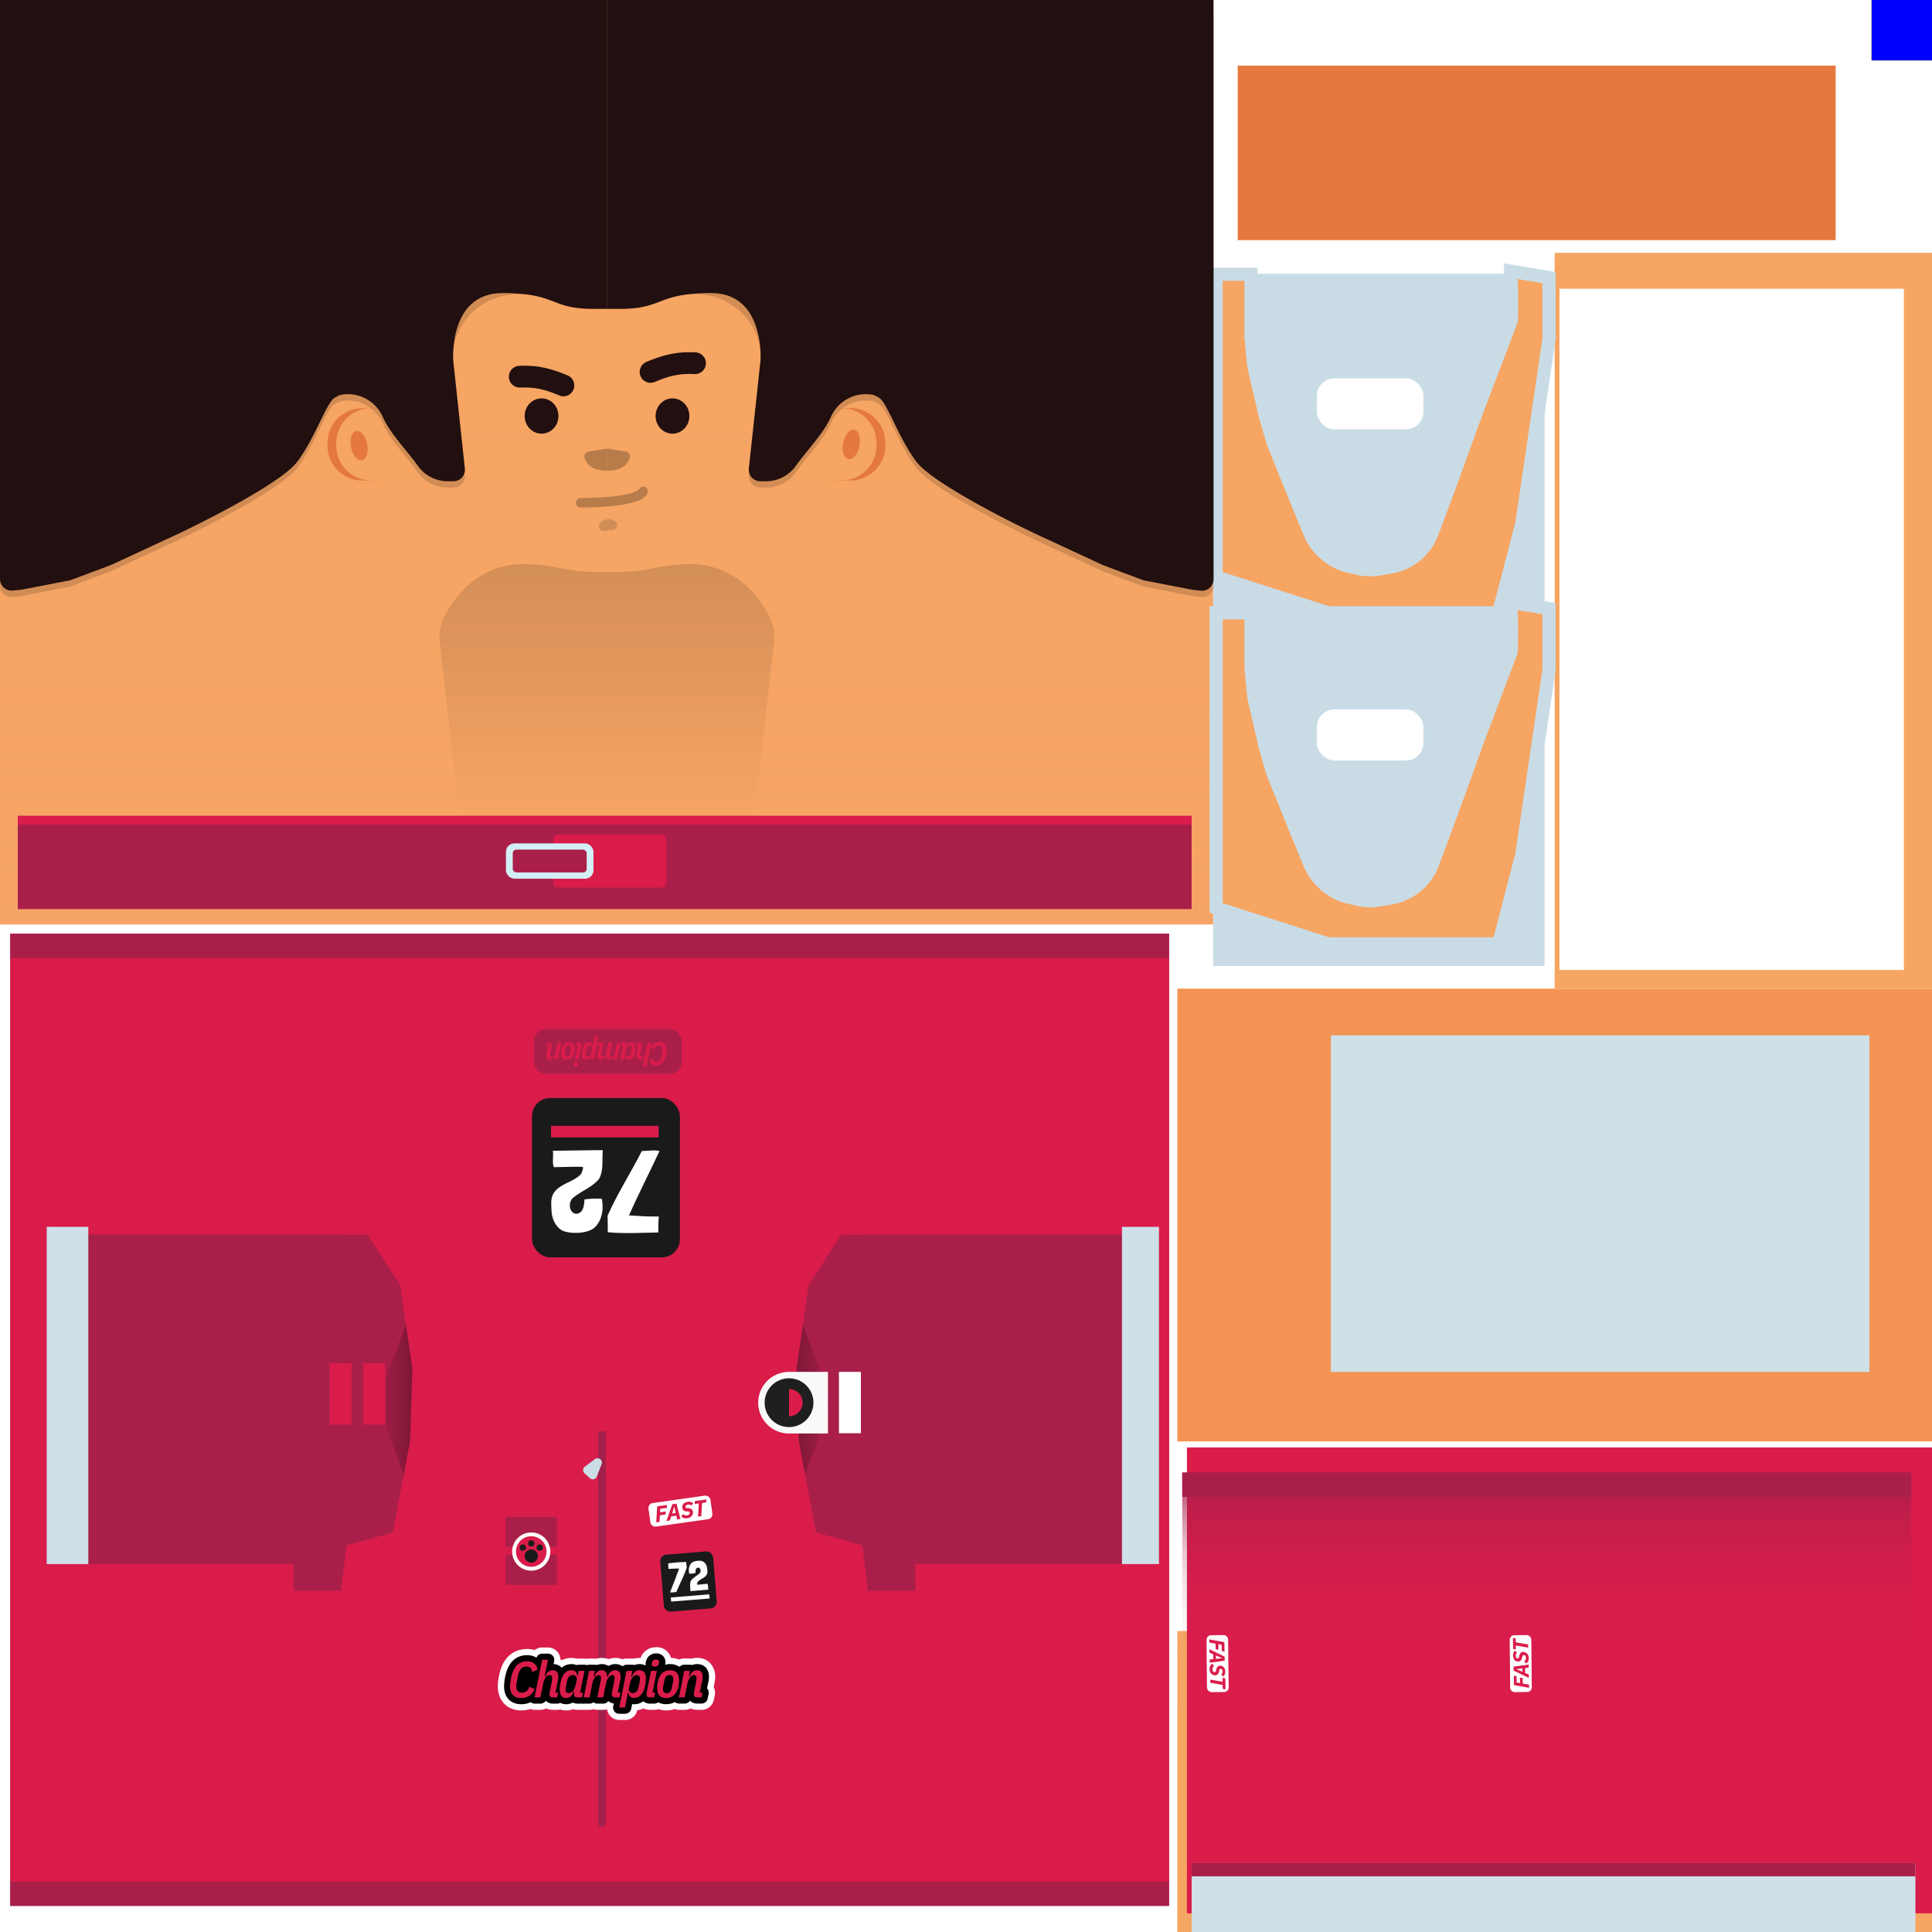 <svg xmlns="http://www.w3.org/2000/svg" xmlns:xlink="http://www.w3.org/1999/xlink" viewBox="0 0 1024 1024"><defs><style>.cls-1{isolation:isolate;}.cls-2{fill:#fff;}.cls-3{fill:#f39454;}.cls-4{fill:#f6a563;}.cls-5{opacity:0.1;mix-blend-mode:multiply;fill:url(#linear-gradient);}.cls-12,.cls-6{opacity:0.15;}.cls-12,.cls-27,.cls-28,.cls-6{mix-blend-mode:overlay;}.cls-6{fill:url(#linear-gradient-2);}.cls-7{fill:#e4783e;}.cls-8{fill:red;}.cls-9{fill:#aa1f4a;}.cls-10{fill:#da1c4b;}.cls-11{fill:#cfe0e9;}.cls-13{fill:#f69878;}.cls-14{fill:#f37b67;opacity:0.5;}.cls-15{fill:#d3eef4;}.cls-16{fill:#c9dce6;}.cls-17{fill:#a3204c;}.cls-18{fill:url(#linear-gradient-3);}.cls-19{fill:url(#linear-gradient-4);}.cls-20{fill:#1a1a1a;}.cls-21{fill:#f9f9f9;}.cls-22{fill:#1f1f1f;}.cls-23{fill:#ccdde7;}.cls-24{fill:url(#linear-gradient-5);}.cls-25{fill:lime;}.cls-26{fill:#220f0f;}.cls-27,.cls-28{opacity:0.25;}.cls-28{fill:none;stroke:#000;stroke-linecap:round;stroke-miterlimit:10;stroke-width:5px;}.cls-29{fill:blue;}</style><linearGradient id="linear-gradient" x1="321.5" y1="490" x2="321.5" y2="187.52" gradientUnits="userSpaceOnUse"><stop offset="0" stop-color="#f69878"/><stop offset="1" stop-color="#f69878" stop-opacity="0"/></linearGradient><linearGradient id="linear-gradient-2" x1="321.68" y1="286" x2="321.68" y2="431.12" gradientUnits="userSpaceOnUse"><stop offset="0"/><stop offset="1" stop-opacity="0"/></linearGradient><linearGradient id="linear-gradient-3" x1="271.06" y1="741.83" x2="199.38" y2="741.83" xlink:href="#linear-gradient-2"/><linearGradient id="linear-gradient-4" x1="364.96" y1="741.83" x2="441.39" y2="741.83" xlink:href="#linear-gradient-2"/><linearGradient id="linear-gradient-5" x1="819.81" y1="914.06" x2="819.81" y2="780.48" gradientUnits="userSpaceOnUse"><stop offset="0" stop-color="#aa1f4a" stop-opacity="0"/><stop offset="0.3" stop-color="#aa1f4a" stop-opacity="0.01"/><stop offset="0.45" stop-color="#aa1f4a" stop-opacity="0.06"/><stop offset="0.58" stop-color="#aa1f4a" stop-opacity="0.14"/><stop offset="0.68" stop-color="#aa1f4a" stop-opacity="0.25"/><stop offset="0.77" stop-color="#aa1f4a" stop-opacity="0.39"/><stop offset="0.86" stop-color="#aa1f4a" stop-opacity="0.57"/><stop offset="0.93" stop-color="#aa1f4a" stop-opacity="0.78"/><stop offset="1" stop-color="#aa1f4a"/></linearGradient></defs><title>racerRedMale</title><g class="cls-1"><g id="Layer_2" data-name="Layer 2"><g id="Layer_1-2" data-name="Layer 1"><rect class="cls-2" width="1024" height="1024"/><rect class="cls-3" x="624" y="524" width="400" height="240"/><rect class="cls-4" width="643" height="490"/><rect class="cls-5" y="139.59" width="643" height="350.41"/><rect class="cls-4" x="824" y="134" width="200" height="390"/><path class="cls-6" d="M366,299h0a89.81,89.81,0,0,0-19.13,2.07h0a89.33,89.33,0,0,1-19.14,2.07H315.59a89.26,89.26,0,0,1-19.14-2.07h0A89.81,89.81,0,0,0,277.32,299h0a43.74,43.74,0,0,0-33,15c-6.51,7.48-12.32,16.72-11.37,25.21l15.3,137,71.88,5.58,1.52-2.82,1.52,2.82,71.87-5.58,15.31-137c.95-8.49-4.86-17.73-11.38-25.21A43.71,43.71,0,0,0,366,299Z"/><path class="cls-7" d="M442.55,216.37h8.29a18.41,18.41,0,0,1,18.41,18.41v1.43a18.41,18.41,0,0,1-18.41,18.41h-8.29a0,0,0,0,1,0,0V216.37a0,0,0,0,1,0,0Z"/><path class="cls-4" d="M437.85,216.37h8.29a18.41,18.41,0,0,1,18.41,18.41v1.43a18.41,18.41,0,0,1-18.41,18.41h-8.29a0,0,0,0,1,0,0V216.37A0,0,0,0,1,437.85,216.37Z"/><ellipse class="cls-7" cx="451.21" cy="235.5" rx="7.93" ry="4.4" transform="translate(132.36 632.21) rotate(-78.77)"/><path class="cls-7" d="M173.56,216.37h8.29a18.41,18.41,0,0,1,18.41,18.41v1.43a18.41,18.41,0,0,1-18.41,18.41h-8.29a0,0,0,0,1,0,0V216.37A0,0,0,0,1,173.56,216.37Z" transform="translate(373.83 471) rotate(-180)"/><path class="cls-4" d="M178.26,216.37h8.29A18.41,18.41,0,0,1,205,234.78v1.43a18.41,18.41,0,0,1-18.41,18.41h-8.29a0,0,0,0,1,0,0V216.37a0,0,0,0,1,0,0Z" transform="translate(383.22 471) rotate(-180)"/><ellipse class="cls-7" cx="191.61" cy="235.5" rx="4.4" ry="7.93" transform="matrix(0.98, -0.19, 0.19, 0.98, -42.19, 41.82)"/><polygon class="cls-4" points="579.88 654.47 544.43 654.47 491.56 654.47 460 654.47 460 654.47 445.83 654.47 428.62 681.05 422.17 725.5 423.38 763.65 432.45 812.23 457.05 819.12 460 823.21 460 823.21 491.56 823.21 544.43 823.21 579.88 823.21 615.98 823.21 615.98 654.47 579.88 654.47"/><polygon class="cls-4" points="194.91 654.47 180.74 654.47 180.74 654.47 149.18 654.47 96.31 654.47 60.86 654.47 24.76 654.47 24.76 823.21 60.86 823.21 96.31 823.21 149.18 823.21 180.74 823.21 180.74 823.21 183.69 819.12 208.29 812.23 217.36 763.65 218.57 725.5 212.12 681.05 194.91 654.47"/><rect class="cls-4" x="624" y="864.49" width="400" height="159.51"/><rect class="cls-8" x="992" width="32" height="32"/><ellipse class="cls-4" cx="320.36" cy="746.08" rx="73.24" ry="132.26"/><rect class="cls-9" x="5.44" y="494.89" width="614.17" height="515.27"/><rect class="cls-10" x="629.1" y="767.18" width="394.9" height="246.93"/><rect class="cls-11" x="631.59" y="987.53" width="383.62" height="36.47"/><rect class="cls-9" x="631.59" y="987.53" width="383.62" height="6.96"/><g class="cls-12"><rect x="164.96" y="654.47" width="7.84" height="188.74" transform="translate(337.77 1497.67) rotate(-180)"/><rect x="467.85" y="654.47" width="7.84" height="188.74" transform="translate(943.55 1497.67) rotate(-180)"/></g><path class="cls-13" d="M366.51,745.37c0,31.64-20.33,85.91-45.4,85.91S275.7,777,275.7,745.37,296,717,321.11,717,366.51,713.74,366.51,745.37Z"/><path class="cls-14" d="M364.05,767.18c-6.13,29.92-23,64.1-42.94,64.1s-36.82-34.18-42.95-64.1c7.67,27.58,24,55.75,42.95,55.75S356.38,794.76,364.05,767.18Z"/><rect class="cls-10" x="5.44" y="507.74" width="614.17" height="489.56"/><rect class="cls-11" x="705.4" y="548.73" width="285.42" height="178.39"/><rect class="cls-2" x="826.55" y="153.03" width="182.54" height="361.07"/><rect class="cls-7" x="656" y="34.77" width="316.94" height="92.48"/><rect class="cls-9" x="9.43" y="432.44" width="622.16" height="49.42"/><rect class="cls-10" x="9.43" y="432.44" width="622.16" height="4.64"/><rect class="cls-10" x="293.24" y="442.33" width="59.86" height="28.08" rx="2.43" ry="2.43"/><rect class="cls-15" x="268.16" y="447.02" width="46.4" height="18.71" rx="4.45" ry="4.45"/><rect class="cls-9" x="271.77" y="450.32" width="39.18" height="12.1" rx="1.92" ry="1.92"/><rect class="cls-16" x="643" y="145.1" width="175.65" height="366.9"/><rect class="cls-2" x="697.98" y="376.04" width="56.45" height="27.03" rx="9.24" ry="9.24"/><rect class="cls-2" x="697.98" y="200.52" width="56.45" height="27.03" rx="9.24" ry="9.24"/><path class="cls-4" d="M703.84,500.28l-59.29-19V324.8h18.5L663.1,353c0,.11,0,.21,0,.32L664.54,369a3.85,3.85,0,0,0,.08.47l6,26.1a1.05,1.05,0,0,0,.05.19l4,13.8c0,.11.07.23.11.34l11.5,28.5L694.39,458a28.55,28.55,0,0,0,6.24,9.36l.59.59A28.61,28.61,0,0,0,715,475.57l4.78,1.11a28.41,28.41,0,0,0,6.49.75,28.89,28.89,0,0,0,4.55-.37l6-1a28.71,28.71,0,0,0,22.35-18.33L771.06,426l11.26-31.08,18.46-49.12a3.55,3.55,0,0,0,.23-1.2l.11-13.64v-.16l-.43-11.6L821,322.58V355l-14.44,98-12.27,47.19Z"/><path class="cls-16" d="M804.34,323.36l13.19,2.19v29.24l-14.37,97.6-11.54,44.39H704.39l-56.34-18.1V328.31h11.51l0,24.67c0,.21,0,.41,0,.62l1.43,15.67a7.21,7.21,0,0,0,.15.93l6,26.11.09.38,4,13.8c.07.22.15.45.24.67l11.49,28.5,0,0,8.08,19.59a32.17,32.17,0,0,0,7,10.49l.59.59a32.12,32.12,0,0,0,15.5,8.6l4.78,1.11a31.89,31.89,0,0,0,7.28.84,32.31,32.31,0,0,0,5.11-.41l6-1A32.21,32.21,0,0,0,762.51,459l11.83-31.77,0-.06,11.23-31L804.06,347a7,7,0,0,0,.45-2.4l.11-13.64v-.32l-.28-7.32m-7.31-8.3.59,15.88-.11,13.64L779,393.74l-11.25,31.05L756,456.55a25.23,25.23,0,0,1-19.62,16.09l-6,1a25.49,25.49,0,0,1-4,.32,25,25,0,0,1-5.7-.66l-4.78-1.11a25.16,25.16,0,0,1-12.13-6.73l-.59-.59a25.08,25.08,0,0,1-5.47-8.21L689.55,437l-11.5-28.5-4-13.8-6-26.11L666.6,353l-.05-31.66h-25.5V483.78l62.24,20H797l13-50,14.5-98.48V319.61L797,315.06Z"/><path class="cls-4" d="M703.84,324.81l-59.29-19.05V145.34h18.5l.05,32.16c0,.11,0,.21,0,.32l1.43,15.67a3.69,3.69,0,0,0,.08.46l6,26.11a1.8,1.8,0,0,0,.05.19l4,13.79a3.38,3.38,0,0,0,.11.34l11.5,28.5,8.09,19.62a28.61,28.61,0,0,0,6.24,9.35l.59.59A28.71,28.71,0,0,0,715,300.11l4.78,1.11a28.87,28.87,0,0,0,11,.38l6-1a28.72,28.72,0,0,0,22.35-18.32l11.83-31.77,11.26-31.08,18.7-49.1a3.61,3.61,0,0,0,.22-1.22l.12-13.64a1.48,1.48,0,0,0,0-.21l-.6-11.54L821,147.11v32.47l-14.44,98-12.27,47.19Z"/><path class="cls-16" d="M804.47,147.92l13.06,2.16v29.24l-14.37,97.6-11.54,44.39H704.39l-56.34-18.1V148.84h11.51l0,28.67q0,.31,0,.63l1.43,15.66a7.36,7.36,0,0,0,.15.94l6,26.1.09.38,4,13.8c.07.23.15.45.24.67l11.49,28.5,0,.05,8.08,19.59a32.21,32.21,0,0,0,7,10.5l.59.59a32.28,32.28,0,0,0,15.5,8.6l4.78,1.11a32.22,32.22,0,0,0,12.39.42l6-1a32.2,32.2,0,0,0,25.07-20.56l11.83-31.76,0-.06,11.22-31,18.7-49.11a7,7,0,0,0,.45-2.43l.12-13.64c0-.14,0-.28,0-.42l-.38-7.19M797,139.59l.83,15.88-.12,13.64L779,218.27l-11.25,31L756,281.09a25.15,25.15,0,0,1-7.8,10.82h0a25.15,25.15,0,0,1-11.82,5.26l-6,1a25.25,25.25,0,0,1-9.7-.33l-4.78-1.11A25.32,25.32,0,0,1,703.69,290l-.59-.59a25,25,0,0,1-5.47-8.22l-8.08-19.59-11.5-28.5-4-13.8-6-26.1L666.6,177.5l-.05-35.65h-25.5V308.31l62.24,20H797l13-50,14.5-98.49V144.14L797,139.59Z"/><polygon class="cls-9" points="614.28 654.21 459.65 654.21 459.65 654.47 445.83 654.47 428.62 681.05 422.17 725.5 423.38 763.65 432.45 812.23 457.05 819.12 460 843.21 460 843.21 485.19 843.21 485.19 828.99 614.28 828.99 614.28 654.21"/><rect class="cls-9" x="267.94" y="804.02" width="27.27" height="15.91"/><rect class="cls-9" x="267.94" y="824.12" width="27.27" height="15.91"/><polygon class="cls-9" points="212.12 681.05 194.91 654.47 180.74 654.47 180.74 654.47 179.38 654.47 179.38 654.21 24.76 654.21 24.76 828.99 155.55 828.99 155.55 843.21 180.74 843.21 180.74 843.21 183.69 819.12 208.29 812.23 217.36 763.65 218.57 725.5 212.12 681.05"/><path class="cls-17" d="M317,758.52h4.12a0,0,0,0,1,0,0V966.31a2.06,2.06,0,0,1-2.06,2.06h0a2.06,2.06,0,0,1-2.06-2.06V758.52A0,0,0,0,1,317,758.52Z"/><rect class="cls-9" x="282.99" y="545.38" width="78.37" height="23.74" rx="6.41" ry="6.41"/><rect class="cls-9" x="5.44" y="494.89" width="614.17" height="12.85"/><rect class="cls-9" x="5.44" y="997.3" width="614.17" height="12.86"/><polygon class="cls-18" points="218.57 725.5 217.36 763.65 214 781.65 199.65 743.38 215.16 702.01 218.57 725.5"/><polygon class="cls-19" points="441.09 743.38 426.74 781.65 423.38 763.65 422.17 725.5 425.58 702.01 441.09 743.38"/><rect class="cls-20" x="281.99" y="581.96" width="78.37" height="84.47" rx="9.59" ry="9.59"/><path class="cls-2" d="M349.19,644.79c-.3,2.71-.24,5.91-.3,8.38v.06c-8.57.18-18.73.68-26.81-.12V653c.19-3.2-.06-5.36-.06-8.56,4.93-11.4,12.26-22.74,18.18-34.38,2.46,0,6.9-.68,9.36,0-5.6,12-11.27,23-16.2,34.13,4.74.31,11.52.74,15.71.56Z"/><path class="cls-2" d="M316.67,609.61h2.77a.22.22,0,0,1,.06.18c-.49,5.55.49,11-2.16,15.28-3.94,4.44-8.87,6-13.12,9.43-3.33,2.15-2.77,8.32,1,8.81,4,0,4.37-4.5,4.56-7.46v-.12h.06a39.09,39.09,0,0,1,9.12-.31h.06v.13c1,5.66-.06,10.84-3.08,14.23-3.27,4.25-13.19,4.37-17.62,2.59-3.7-1.91-5.61-5.86-6-10.29-.06-1.73-.19-3.89-.13-5.55.74-9.12,11.47-9.06,15.9-14.48.31-.8,1.36-3.26.68-3.57-5.48-.19-9.86.12-15.22.12-.68-1.66-.49-3.88-.43-5.91A10.26,10.26,0,0,0,293,610c0-.07.06-.07.24-.07Z"/><rect class="cls-10" x="292.05" y="596.73" width="57.02" height="6.11"/><rect class="cls-11" x="594.67" y="650.26" width="19.61" height="178.73"/><rect class="cls-11" x="24.76" y="650.26" width="22.05" height="178.73"/><path class="cls-21" d="M401.87,727.12H422.5a16.33,16.33,0,0,1,16.33,16.33v0a16.33,16.33,0,0,1-16.33,16.33H401.87a0,0,0,0,1,0,0V727.12A0,0,0,0,1,401.87,727.12Z" transform="translate(840.7 1486.91) rotate(-180)"/><circle class="cls-22" cx="418.2" cy="743.45" r="12.94"/><path class="cls-10" d="M418.2,736.24v14.42a7.21,7.21,0,1,0,0-14.42Z"/><rect class="cls-2" x="444.65" y="727.12" width="11.64" height="32.52"/><rect class="cls-20" x="350.84" y="823.09" width="28.12" height="30.31" rx="3.44" ry="3.44" transform="translate(796.01 1644.45) rotate(175.39)"/><path class="cls-2" d="M354.27,831.61c0-1-.08-2.12-.13-3v0a88.76,88.76,0,0,1,9.59-.73v0c0,1.15.18,1.91.27,3.06-1.44,4.22-3.73,8.48-5.51,12.82a15.68,15.68,0,0,1-3.35.27c1.66-4.46,3.37-8.55,4.81-12.68-1.7,0-4.14.07-5.64.26Z"/><path class="cls-2" d="M366.92,843.26l-1,.08a.11.11,0,0,1,0-.07c0-2-.49-3.91.33-5.53,1.29-1.7,3-2.39,4.42-3.75,1.13-.86.76-3-.62-3.12-1.44.12-1.44,1.74-1.42,2.8v.05h0a14.05,14.05,0,0,1-3.25.37h0v0a6,6,0,0,1,.7-5.18c1-1.62,4.59-2,6.22-1.44a4.44,4.44,0,0,1,2.46,3.51c.07.62.18,1.38.2,2,0,3.28-3.83,3.57-5.26,5.64-.09.29-.4,1.21-.14,1.29,2-.09,3.52-.32,5.44-.48a5.67,5.67,0,0,1,.32,2.11,3.89,3.89,0,0,0,.12,1s0,0-.08,0Z"/><rect class="cls-2" x="355.6" y="845.86" width="20.46" height="2.19" transform="translate(798.55 1661.77) rotate(175.39)"/><path class="cls-2" d="M375.23,805.25a2.71,2.71,0,0,0,2.3-3.06l0-.29-.93-6.54,0-.29a2.71,2.71,0,0,0-3.06-2.3l-.29,0-16.93,2.41h0l-3,.43-7,1-.29,0a2.69,2.69,0,0,0-2.29,3.06l0,.29.93,6.54,0,.29a2.7,2.7,0,0,0,3.06,2.29l.29,0,6.43-.91h0l2.82-.4.75-.11h0l16.93-2.41Z"/><path class="cls-10" d="M347.82,806.88l.51-8.52,5.19-.72-.09,1.56-3.47.48-.12,1.87,3.06-.42-.1,1.56-3.05.43-.2,3.52Z"/><path class="cls-10" d="M358.9,805.35l-.47-2-2.65.37-.7,2.16-1.84.25,3.12-8.88,2.19-.31,2.09,8.16Zm-1.5-6.66h-.09l-1.05,3.49,1.85-.26Z"/><path class="cls-10" d="M361.06,803.69l1.17-1.22a1.89,1.89,0,0,0,1.91.73c1-.14,1.51-.72,1.41-1.41-.07-.49-.52-.67-1.07-.72l-.56,0a2.15,2.15,0,0,1-2.29-1.94c-.21-1.5.91-2.85,2.82-3.11a3.44,3.44,0,0,1,3,.76L366.36,798a1.79,1.79,0,0,0-1.76-.5c-.86.12-1.34.6-1.26,1.18s.42.63,1,.68l.54,0c1.31.11,2.24.63,2.42,1.93a3.15,3.15,0,0,1-3,3.37A3.24,3.24,0,0,1,361.06,803.69Z"/><path class="cls-10" d="M372.11,796.61l-.41,7-1.72.24.41-7-2.19.3.1-1.56,6.1-.85-.1,1.57Z"/><path class="cls-2" d="M639.77,894.45a2.46,2.46,0,0,0,2.49,2.42h.27l6-.07h.27a2.46,2.46,0,0,0,2.43-2.49V894L651,878.51h0l0-2.73-.07-6.45v-.27a2.46,2.46,0,0,0-2.48-2.43h-.27l-6,.07h-.27a2.46,2.46,0,0,0-2.42,2.49v.27l.07,5.9h0l0,2.58v.69h0l.18,15.54Z"/><path class="cls-10" d="M640.93,868.94l8,1.42.11,5-1.47-.27-.08-3.33-1.75-.32.06,2.94-1.47-.27-.06-2.93L641,870.6Z"/><path class="cls-10" d="M641.16,879.59l1.94-.23-.06-2.55-2-.89,0-1.77,8.07,3.92,0,2.12-7.95,1.08Zm6.47-.68v-.09l-3.18-1.39,0,1.79Z"/><path class="cls-10" d="M642.49,881.81l1,1.24a1.8,1.8,0,0,0-.9,1.73c0,1,.52,1.51,1.18,1.49.48,0,.7-.41.8-.93l.1-.53c.23-1.17.81-1.93,2.09-1.95,1.45,0,2.59,1.17,2.63,3a3.3,3.3,0,0,1-1,2.76l-1.1-1.18a1.69,1.69,0,0,0,.67-1.61c0-.83-.42-1.33-1-1.32s-.64.32-.76.87l-.1.51c-.25,1.23-.85,2.05-2.09,2.08a3,3,0,0,1-2.87-3.17A3.08,3.08,0,0,1,642.49,881.81Z"/><path class="cls-10" d="M648,893.05l-6.54-1.16,0-1.66,6.55,1.16-.05-2.1,1.47.26.13,5.86-1.47-.26Z"/><path class="cls-23" d="M315.36,773.35l-5.37,4a2.31,2.31,0,0,0-.18,3.54l2.81,2.58a2.31,2.31,0,0,0,3.71-.86l2.55-6.61A2.3,2.3,0,0,0,315.36,773.35Z"/><path class="cls-2" d="M328.2,909.94a4.91,4.91,0,0,1-3.8-1.79,4.83,4.83,0,0,1-1-4.09,6.4,6.4,0,0,1-.84-.39,4.94,4.94,0,0,1-2.81.9h-3.1a4.89,4.89,0,0,1-2.07-.46,4.91,4.91,0,0,1-2.06.46h-3.1a3.44,3.44,0,0,1-.46,0l-.51,0h-2.31a7.8,7.8,0,0,1-2.5-.4,9.12,9.12,0,0,1-6.7.14,4.8,4.8,0,0,1-1.55.26h-2.23a7.28,7.28,0,0,1-3.75-1,4.86,4.86,0,0,1-2.93,1h-3.1a5,5,0,0,1-2.29-.57,13.28,13.28,0,0,1-4.88.88c-6.52,0-10.73-4.37-10.73-11.13a27.78,27.78,0,0,1,.74-6c2.36-10.58,9.26-12.16,13.17-12.16a11.15,11.15,0,0,1,4.32.82,5,5,0,0,1,3.65-1.63h3.1a4.91,4.91,0,0,1,4.83,5.82,7.38,7.38,0,0,1,2.47,1.16,9.81,9.81,0,0,1,5.09-1.44,8.66,8.66,0,0,1,2.75.44,5.19,5.19,0,0,1,1.05-.11h3.1a4.69,4.69,0,0,1,1.24.16,4.61,4.61,0,0,1,1.23-.16h3.12a5.38,5.38,0,0,1,.9.08,8.77,8.77,0,0,1,2.67-.41,8.38,8.38,0,0,1,3.54.79,8.77,8.77,0,0,1,3.7-.79,8.08,8.08,0,0,1,3.71.87,5,5,0,0,1,2.24-.54h3.1a4.57,4.57,0,0,1,1,.1,9.12,9.12,0,0,1,2.8-.43,8.83,8.83,0,0,1,1.71.17,7.1,7.1,0,0,1,.2-.76,6.88,6.88,0,0,1,6.89-5.06,6.22,6.22,0,0,1,6.52,5.68l.84,0a10.55,10.55,0,0,1,4.87,1.11,5,5,0,0,1,2.67-.78h3.1a4.85,4.85,0,0,1,1,.1,9,9,0,0,1,2.78-.43c4.71,0,7.87,3.39,7.87,8.44a16.48,16.48,0,0,1-.36,3l-.54,2.73a5,5,0,0,1,.79,2.68,4.91,4.91,0,0,1-.15,1.22l-.46,2.27a5,5,0,0,1-4.82,3.94h-2.24a7.2,7.2,0,0,1-3.74-1,5,5,0,0,1-2.93,1h-3.1a5,5,0,0,1-2.28-.56,11.44,11.44,0,0,1-4.46.87,10.78,10.78,0,0,1-4.23-.8,4.86,4.86,0,0,1-2.13.49h-2.19a7.34,7.34,0,0,1-3.65-.91,9.75,9.75,0,0,1-4.57,1.22l-.22,1.12a4.91,4.91,0,0,1-4.82,3.94Z"/><path class="cls-2" d="M347.75,876.33a4.56,4.56,0,0,1,4.9,4.52,5.88,5.88,0,0,1-.19,1.47,10.34,10.34,0,0,1,2.65-.34,8.49,8.49,0,0,1,5,1.49,3.27,3.27,0,0,1,2.51-1.16h3.1a3.31,3.31,0,0,1,1.08.18,6.94,6.94,0,0,1,2.7-.51c3.79,0,6.23,2.67,6.23,6.8a16.07,16.07,0,0,1-.36,2.8l-.65,3.28a3.41,3.41,0,0,1,.9,2.28,3.68,3.68,0,0,1-.1.82l-.48,2.34a3.31,3.31,0,0,1-3.21,2.63h-2.24a5.16,5.16,0,0,1-3.89-1.56,3.34,3.34,0,0,1-2.79,1.56h-3.09a3.28,3.28,0,0,1-2.15-.81,9.42,9.42,0,0,1-4.59,1.12,8.9,8.9,0,0,1-4.33-1,3.2,3.2,0,0,1-2,.72h-2.19a5.34,5.34,0,0,1-3.61-1.25,8,8,0,0,1-4.79,1.56,7.12,7.12,0,0,1-1.14-.08l-.51,2.52a3.28,3.28,0,0,1-3.21,2.62h-3.1a3.25,3.25,0,0,1-3.21-3.91l.29-1.53a4.93,4.93,0,0,1-2.88-1.33,3.28,3.28,0,0,1-2.67,1.4h-3.1a3.27,3.27,0,0,1-2.07-.74,3.28,3.28,0,0,1-2.06.74h-3.1a2,2,0,0,1-.44,0,3.07,3.07,0,0,1-.53,0h-2.31a5.85,5.85,0,0,1-2.57-.56,7.3,7.3,0,0,1-6.62.15,3.24,3.24,0,0,1-1.56.41h-2.23a5.17,5.17,0,0,1-3.9-1.56,3.32,3.32,0,0,1-2.79,1.56h-3.09a3.35,3.35,0,0,1-2.13-.79,11.23,11.23,0,0,1-5,1.1c-5.6,0-9.09-3.64-9.09-9.49a26,26,0,0,1,.7-5.62c2-9,7.39-10.89,11.57-10.89a9.18,9.18,0,0,1,4.9,1.32,3.27,3.27,0,0,1,3.07-2.12h3.1a3.27,3.27,0,0,1,3.21,3.92l-.33,1.62a5.94,5.94,0,0,1,4.31,1.9,8.07,8.07,0,0,1,5.2-1.9,6.83,6.83,0,0,1,2.69.53,2.92,2.92,0,0,1,1.11-.2h3.1a3.22,3.22,0,0,1,1.24.24,3.28,3.28,0,0,1,1.23-.24h3.12a3.41,3.41,0,0,1,1,.15,6.72,6.72,0,0,1,2.57-.48,6.36,6.36,0,0,1,3.52,1,6.86,6.86,0,0,1,3.72-1,6.22,6.22,0,0,1,3.74,1.18,3.34,3.34,0,0,1,2.21-.85h3.1a3.09,3.09,0,0,1,1.05.18A7,7,0,0,1,339,882a7.26,7.26,0,0,1,3.23.77,4.6,4.6,0,0,1-.05-.64,6.35,6.35,0,0,1,.3-1.88,5.24,5.24,0,0,1,5.32-3.9m0-3.28a8.53,8.53,0,0,0-8.27,5.67l-.53,0a10.63,10.63,0,0,0-2.9.39,6.36,6.36,0,0,0-.87-.06h-3.1a6.45,6.45,0,0,0-2.22.39,9.83,9.83,0,0,0-3.73-.72,10.45,10.45,0,0,0-3.69.65,10,10,0,0,0-3.55-.65,10.32,10.32,0,0,0-2.79.38,6.81,6.81,0,0,0-.78-.05H312.2a6.42,6.42,0,0,1-2.47,0h-3.1a5.86,5.86,0,0,0-.94.07,10.08,10.08,0,0,0-2.86-.4,11.53,11.53,0,0,0-5,1.18,7.61,7.61,0,0,0-.81-.4,6.54,6.54,0,0,0-6.55-6.32h-3.1a6.55,6.55,0,0,0-4,1.39,13.11,13.11,0,0,0-3.95-.58c-4.4,0-12.17,1.74-14.77,13.45a29.13,29.13,0,0,0-.78,6.33c0,7.64,5,12.77,12.37,12.77a15.36,15.36,0,0,0,4.82-.75,6.7,6.7,0,0,0,2.35.43h3.09a6.45,6.45,0,0,0,3-.73,9.21,9.21,0,0,0,3.67.73h2.23a6.28,6.28,0,0,0,1.5-.17,10.79,10.79,0,0,0,6.82-.13,9.63,9.63,0,0,0,2.43.3h2.31a4.1,4.1,0,0,0,.5,0,3.7,3.7,0,0,0,.47,0h3.1a6.47,6.47,0,0,0,2.05-.33,6.66,6.66,0,0,0,2.08.33h3.1a6.47,6.47,0,0,0,2-.3,6.57,6.57,0,0,0,6.51,5.68h3.1a6.54,6.54,0,0,0,6.4-5.17,11.06,11.06,0,0,0,3.21-.92,9.24,9.24,0,0,0,3.65.71h2.19a6.51,6.51,0,0,0,2.15-.36,12.64,12.64,0,0,0,4.21.68,13.06,13.06,0,0,0,4.42-.74,6.53,6.53,0,0,0,2.32.42h3.09a6.5,6.5,0,0,0,3-.74,9,9,0,0,0,3.67.74h2.24a6.57,6.57,0,0,0,6.42-5.23l.47-2.3a6.47,6.47,0,0,0,.17-1.53,6.54,6.54,0,0,0-.7-2.95l.4-2v-.06l0-.14a17.73,17.73,0,0,0,.39-3.25c0-5.93-3.91-10.08-9.51-10.08a10.61,10.61,0,0,0-2.89.39,6.65,6.65,0,0,0-.89-.06h-3.1a6.7,6.7,0,0,0-2.73.59,12.43,12.43,0,0,0-4.29-.91,7.84,7.84,0,0,0-7.88-5.66Z"/><path d="M374.75,894.86a3.41,3.41,0,0,1,.9,2.28,3.68,3.68,0,0,1-.1.82l-.48,2.34a3.31,3.31,0,0,1-3.21,2.63h-2.24a5.16,5.16,0,0,1-3.89-1.56,3.34,3.34,0,0,1-2.79,1.56h-3.09a3.28,3.28,0,0,1-2.15-.81,9.42,9.42,0,0,1-4.59,1.12,8.9,8.9,0,0,1-4.33-1,3.2,3.2,0,0,1-2,.72h-2.19a5.34,5.34,0,0,1-3.61-1.25,8,8,0,0,1-4.79,1.56,7.12,7.12,0,0,1-1.14-.08l-.51,2.52a3.28,3.28,0,0,1-3.21,2.62h-3.1a3.25,3.25,0,0,1-3.21-3.91l.29-1.53a4.93,4.93,0,0,1-2.88-1.33,3.28,3.28,0,0,1-2.67,1.4h-3.1a3.27,3.27,0,0,1-2.07-.74,3.28,3.28,0,0,1-2.06.74h-3.1a2,2,0,0,1-.44,0,3.07,3.07,0,0,1-.53,0h-2.31a5.85,5.85,0,0,1-2.57-.56,7.3,7.3,0,0,1-6.62.15,3.24,3.24,0,0,1-1.56.41h-2.23a5.17,5.17,0,0,1-3.9-1.56,3.32,3.32,0,0,1-2.79,1.56h-3.09a3.35,3.35,0,0,1-2.13-.79,11.23,11.23,0,0,1-5,1.1c-5.6,0-9.09-3.64-9.09-9.49a26,26,0,0,1,.7-5.62c2-9,7.39-10.89,11.57-10.89a9.18,9.18,0,0,1,4.9,1.32,3.27,3.27,0,0,1,3.07-2.12h3.1a3.27,3.27,0,0,1,3.21,3.92l-.33,1.62a5.94,5.94,0,0,1,4.31,1.9,8.07,8.07,0,0,1,5.2-1.9,6.83,6.83,0,0,1,2.69.53,2.92,2.92,0,0,1,1.11-.2h3.1a3.22,3.22,0,0,1,1.24.24,3.28,3.28,0,0,1,1.23-.24h3.12a3.41,3.41,0,0,1,1,.15,6.72,6.72,0,0,1,2.57-.48,6.38,6.38,0,0,1,3.52,1,6.86,6.86,0,0,1,3.72-1,6.22,6.22,0,0,1,3.74,1.18,3.34,3.34,0,0,1,2.21-.85h3.1a3.09,3.09,0,0,1,1.05.18A7,7,0,0,1,339,882a7.26,7.26,0,0,1,3.23.77,4.6,4.6,0,0,1-.05-.64,6.35,6.35,0,0,1,.3-1.88,5.24,5.24,0,0,1,5.32-3.9,4.56,4.56,0,0,1,4.9,4.52,5.82,5.82,0,0,1-.19,1.47,10.34,10.34,0,0,1,2.65-.34,8.49,8.49,0,0,1,5,1.49,3.27,3.27,0,0,1,2.51-1.16h3.1a3.31,3.31,0,0,1,1.08.18,6.94,6.94,0,0,1,2.7-.51c3.79,0,6.23,2.67,6.23,6.8a16.37,16.37,0,0,1-.36,2.81Z"/><path class="cls-10" d="M270.38,893.75a21.86,21.86,0,0,1,.62-4.91c1.24-5.55,4-8.32,8.37-8.32a5.2,5.2,0,0,1,5.55,4.44L282,886.18c-.16-1.92-1.07-2.83-2.88-2.83-2.61,0-3.88,1.4-4.63,5.25l-.59,3a10.27,10.27,0,0,0-.27,2c0,2.37.94,3.5,2.93,3.5s3.26-.89,4.07-3.1l2.72,1.24A7.32,7.32,0,0,1,276.2,900C272.37,900,270.38,897.84,270.38,893.75Z"/><path class="cls-10" d="M287.34,879.71h3.1l-1.8,8.94H289c.78-2.23,2.07-3.39,4-3.39s2.94,1.21,2.94,3.53a11.19,11.19,0,0,1-.3,2.1l-1.23,6.25h1.42l-.51,2.5h-2.23c-1.3,0-1.89-.54-1.89-1.75a3.49,3.49,0,0,1,.11-.78l1.16-5.79a13.58,13.58,0,0,0,.21-1.91c0-1.11-.4-1.54-1.34-1.54a2.44,2.44,0,0,0-2.11,1.24,7.66,7.66,0,0,0-1.29,3l-1.53,7.57h-3.1Z"/><path class="cls-10" d="M306.12,899.64c-1.3,0-1.89-.54-1.89-1.69a3.88,3.88,0,0,1,.11-.87l.11-.56h-.35c-1,2.45-2.13,3.45-4,3.45-2.21,0-3.42-1.4-3.42-4.48a19.15,19.15,0,0,1,.35-3.31c.8-4.41,2.77-6.92,5.84-6.92a2.71,2.71,0,0,1,3,2.75h.35l.49-2.43h3.1l-2.32,11.56H309l-.52,2.5ZM303.86,896a8.41,8.41,0,0,0,1.23-2.83l.57-2.83a1.94,1.94,0,0,0-2.07-2.48c-1.76,0-2.62,1.11-3.07,3.37l-.46,2.23a13.6,13.6,0,0,0-.27,2,1.64,1.64,0,0,0,1.75,1.88A2.68,2.68,0,0,0,303.86,896Z"/><path class="cls-10" d="M309.4,899.64l2.8-14.06h3.1l-.62,3.07h.38c.78-2.23,2-3.39,3.82-3.39s2.83,1.16,2.88,3.39h.36c.8-2.23,2.07-3.39,4-3.39s2.85,1.21,2.85,3.53a12.37,12.37,0,0,1-.29,2.13l-1.24,6.19h1.43l-.52,2.53h-2.23c-1.29,0-1.89-.54-1.89-1.75a3.21,3.21,0,0,1,.11-.78l1.19-5.92a12.06,12.06,0,0,0,.21-1.78c0-1.11-.38-1.54-1.29-1.54-.76,0-1.29.35-1.91,1.24a7.83,7.83,0,0,0-1.3,2.86l-1.53,7.67h-3.1l1.75-8.75a7.33,7.33,0,0,0,.16-1.48c0-1.11-.37-1.54-1.26-1.54a2.34,2.34,0,0,0-1.94,1.24A7.62,7.62,0,0,0,314,892l-1.53,7.67Z"/><path class="cls-10" d="M332.08,885.58h3.1l-.62,3.13h.35c.94-2.45,2.12-3.45,4-3.45,2.21,0,3.42,1.4,3.42,4.47A19,19,0,0,1,342,893c-.81,4.42-2.78,6.93-5.85,6.93a2.71,2.71,0,0,1-3-2.75h-.35L331.3,905h-3.1Zm6.41,8.41.46-2.24a14.38,14.38,0,0,0,.27-2c0-1.19-.6-1.89-1.75-1.89a2.67,2.67,0,0,0-2.32,1.35,8.35,8.35,0,0,0-1.24,2.83l-.57,2.8a2,2,0,0,0,2.08,2.5C337.17,897.35,338,896.25,338.49,894Z"/><path class="cls-10" d="M344.55,899.64c-1.3,0-1.89-.51-1.89-1.72a4,4,0,0,1,.11-.89l2.29-11.45h3.1l-2.32,11.53h1.43l-.51,2.53Zm.86-17.53a3.19,3.19,0,0,1,.16-.94,2,2,0,0,1,2.18-1.57c1,0,1.62.46,1.62,1.24a3.25,3.25,0,0,1-.16.95,2,2,0,0,1-2.18,1.56C346,883.35,345.41,882.89,345.41,882.11Z"/><path class="cls-10" d="M348.29,894.58a14.84,14.84,0,0,1,.27-2.85c.84-4,2.85-6.47,6.55-6.47,3.23,0,4.82,1.78,4.82,5.39a14.84,14.84,0,0,1-.27,2.85c-.84,4-2.86,6.47-6.55,6.47C349.88,900,348.29,898.19,348.29,894.58Zm7.92-.57.51-2.64a6.48,6.48,0,0,0,.14-1.26c0-1.59-.65-2.32-2-2.32-1.57,0-2.38,1-2.83,3.42l-.51,2.64a6,6,0,0,0-.14,1.27c0,1.59.65,2.31,2,2.31C354.94,897.43,355.75,896.44,356.21,894Z"/><path class="cls-10" d="M359.84,899.64l2.81-14.06h3.09l-.62,3.07h.38c.78-2.23,2.07-3.39,4-3.39s2.94,1.21,2.94,3.53a11.7,11.7,0,0,1-.3,2.15l-1.24,6.2h1.43l-.51,2.5h-2.24c-1.29,0-1.88-.54-1.88-1.75a4.17,4.17,0,0,1,.1-.78l1.16-5.79a12.31,12.31,0,0,0,.22-1.91c0-1.11-.41-1.54-1.35-1.54a2.41,2.41,0,0,0-2.1,1.24,7.45,7.45,0,0,0-1.29,2.86l-1.54,7.67Z"/><path class="cls-2" d="M811.6,869.06a2.46,2.46,0,0,0-2.48-2.43h-.27l-6,.07h-.27a2.46,2.46,0,0,0-2.42,2.49v.27l.18,15.53h0l0,2.72.08,6.46v.27a2.46,2.46,0,0,0,2.49,2.42h.27l6-.07h.27a2.46,2.46,0,0,0,2.43-2.49V894l-.07-5.9h0l0-2.58v-.7h0l-.18-15.53Z"/><path class="cls-10" d="M810.45,894.57l-8-1.42-.11-5,1.47.27.07,3.33,1.76.32-.07-2.93,1.47.26.07,2.94,3.31.58Z"/><path class="cls-10" d="M810.22,883.92l-1.94.23.05,2.55,2,.89,0,1.77-8.07-3.92,0-2.12,8-1.08Zm-6.47.68v.09l3.19,1.39,0-1.79Z"/><path class="cls-10" d="M808.89,881.7l-1-1.24a1.81,1.81,0,0,0,.9-1.73c0-1-.52-1.5-1.18-1.49-.48,0-.7.41-.8.93l-.11.53c-.22,1.17-.8,1.93-2.08,1.95-1.45,0-2.6-1.17-2.64-3a3.34,3.34,0,0,1,1-2.76l1.1,1.18a1.69,1.69,0,0,0-.67,1.61c0,.83.42,1.33,1,1.32s.64-.32.75-.87l.11-.51c.24-1.23.84-2.05,2.09-2.08a3,3,0,0,1,2.87,3.17A3.08,3.08,0,0,1,808.89,881.7Z"/><path class="cls-10" d="M803.41,870.46l6.54,1.16,0,1.66-6.54-1.16,0,2.1L802,874l-.13-5.86,1.47.26Z"/><rect class="cls-24" x="626.62" y="780.48" width="386.38" height="133.58"/><path class="cls-10" d="M353.32,556.35a14.15,14.15,0,0,1-.39,3.07c-.78,3.46-2.49,5.2-5.23,5.2a3.26,3.26,0,0,1-3.47-2.78l1.82-.76c.1,1.2.67,1.77,1.8,1.77,1.63,0,2.42-.88,2.89-3.28l.37-1.89a6.25,6.25,0,0,0,.17-1.26c0-1.48-.59-2.18-1.83-2.18a2.44,2.44,0,0,0-2.54,1.93l-1.7-.77a4.56,4.56,0,0,1,4.47-2.93C352.07,552.47,353.32,553.8,353.32,556.35Z"/><path class="cls-10" d="M342.72,565.12h-1.94l1.13-5.58h-.24a2.61,2.61,0,0,1-2.52,2.11c-1.24,0-1.83-.75-1.83-2.2a7.63,7.63,0,0,1,.18-1.31l.77-3.9h-.89l.32-1.57h1.4c.81,0,1.18.34,1.18,1.09a2.63,2.63,0,0,1-.07.49l-.72,3.62a7.52,7.52,0,0,0-.14,1.19c0,.69.25,1,.84,1a1.5,1.5,0,0,0,1.32-.77,4.6,4.6,0,0,0,.8-1.85l1-4.73h1.94Z"/><path class="cls-10" d="M331,552.67c.81,0,1.18.34,1.18,1.06a2.42,2.42,0,0,1-.07.54l-.07.35h.22c.59-1.53,1.33-2.15,2.53-2.15,1.38,0,2.13.87,2.13,2.79a11.81,11.81,0,0,1-.22,2.07c-.5,2.76-1.73,4.32-3.65,4.32a1.69,1.69,0,0,1-1.85-1.71H331l-.3,1.51h-1.93l1.44-7.21h-1l.32-1.57Zm1.41,2.27a5.42,5.42,0,0,0-.77,1.77l-.35,1.77a1.21,1.21,0,0,0,1.29,1.54c1.1,0,1.63-.69,1.92-2.1l.29-1.4a9.15,9.15,0,0,0,.16-1.24c0-.74-.37-1.18-1.09-1.18A1.68,1.68,0,0,0,332.4,554.94Z"/><path class="cls-10" d="M328.94,552.67l-1.75,8.78h-1.94l.39-1.91h-.23c-.49,1.39-1.23,2.11-2.39,2.11s-1.77-.72-1.8-2.11H321c-.51,1.39-1.3,2.11-2.51,2.11s-1.78-.75-1.78-2.2a7.85,7.85,0,0,1,.18-1.33l.78-3.87h-.9l.32-1.58h1.4c.81,0,1.18.34,1.18,1.09a2,2,0,0,1-.07.49l-.74,3.7a6.54,6.54,0,0,0-.13,1.11c0,.69.23,1,.8,1a1.41,1.41,0,0,0,1.2-.77,5,5,0,0,0,.81-1.78l.95-4.8h1.94l-1.09,5.47a4.45,4.45,0,0,0-.1.92c0,.69.23,1,.79,1a1.46,1.46,0,0,0,1.21-.77,4.75,4.75,0,0,0,.81-1.78l.95-4.8Z"/><path class="cls-10" d="M314.77,561.45h-1.93l.39-2H313c-.59,1.53-1.33,2.15-2.53,2.15-1.38,0-2.13-.87-2.13-2.79a11.81,11.81,0,0,1,.22-2.07c.5-2.76,1.73-4.32,3.65-4.32a1.69,1.69,0,0,1,1.85,1.72h.22l1-4.88h1.94Zm-4-5.25-.29,1.4a9.07,9.07,0,0,0-.16,1.25,1,1,0,0,0,1.09,1.17,1.68,1.68,0,0,0,1.45-.84,5.47,5.47,0,0,0,.77-1.76l.35-1.76a1.22,1.22,0,0,0-1.29-1.56C311.59,554.1,311.06,554.79,310.77,556.2Z"/><path class="cls-10" d="M307,552.67c.8,0,1.17.32,1.17,1.08a2.41,2.41,0,0,1-.06.55l-1.43,7.15h-1.94l1.45-7.2h-.89l.32-1.58Zm-.54,11a2.35,2.35,0,0,1-.1.59,1.27,1.27,0,0,1-1.37,1c-.64,0-1-.29-1-.78a2,2,0,0,1,.11-.58,1.24,1.24,0,0,1,1.36-1C306.08,562.85,306.45,563.14,306.45,563.62Z"/><path class="cls-10" d="M304.65,555.83a9.33,9.33,0,0,1-.17,1.79c-.52,2.5-1.78,4-4.09,4-2,0-3-1.11-3-3.36a9.16,9.16,0,0,1,.17-1.78c.52-2.51,1.78-4,4.09-4C303.66,552.47,304.65,553.58,304.65,555.83Zm-4.95.36-.32,1.65a4.07,4.07,0,0,0-.08.79c0,1,.4,1.44,1.26,1.44s1.48-.62,1.77-2.13l.32-1.65a4.07,4.07,0,0,0,.08-.79c0-1-.4-1.45-1.26-1.45S300,554.67,299.7,556.19Z"/><path class="cls-10" d="M297.43,552.67l-1.75,8.78h-1.93l.38-1.91h-.23c-.49,1.39-1.3,2.11-2.53,2.11s-1.83-.75-1.83-2.2a8.08,8.08,0,0,1,.18-1.35l.78-3.86h-.89l.32-1.57h1.39c.81,0,1.18.34,1.18,1.09a2,2,0,0,1-.07.49l-.72,3.62a7.45,7.45,0,0,0-.13,1.19c0,.69.25,1,.84,1a1.5,1.5,0,0,0,1.31-.77,4.75,4.75,0,0,0,.81-1.78l1-4.8Z"/><rect class="cls-10" x="192.6" y="722.58" width="11.64" height="32.52" transform="translate(396.83 1477.67) rotate(-180)"/><rect class="cls-10" x="174.7" y="722.58" width="11.64" height="32.52" transform="translate(361.04 1477.67) rotate(-180)"/><circle class="cls-10" cx="281.58" cy="822.33" r="9.11"/><path class="cls-2" d="M281.58,814.24a8.1,8.1,0,1,1-8.1,8.09,8.09,8.09,0,0,1,8.1-8.09m0-2a10.12,10.12,0,1,0,10.11,10.11,10.13,10.13,0,0,0-10.11-10.11Z"/><circle class="cls-20" cx="281.58" cy="824.74" r="3.52"/><circle class="cls-20" cx="281.58" cy="818.03" r="1.68"/><circle class="cls-20" cx="277.1" cy="820.24" r="1.68"/><circle class="cls-20" cx="286.06" cy="820.24" r="1.68"/><rect class="cls-25" x="992" width="32" height="32"/><rect class="cls-9" x="626.62" y="780.48" width="386.38" height="12.89"/><ellipse class="cls-26" cx="287.04" cy="220.5" rx="8.96" ry="9.35"/><ellipse class="cls-26" cx="356.43" cy="220.5" rx="8.96" ry="9.35"/><g class="cls-27"><path d="M333.81,242.61c-1.57,5.14-6.35,6.87-12,6.87V237.76l9.95,1.59A2.56,2.56,0,0,1,333.81,242.61Z"/><path d="M309.84,242.61c1.57,5.14,6.35,6.87,12,6.87V237.76l-9.95,1.59A2.56,2.56,0,0,0,309.84,242.61Z"/></g><path class="cls-12" d="M321.74,275.26a5.93,5.93,0,0,0-3.7,2.09,2.55,2.55,0,0,0,2.36,4.12l4.43-.67a2.54,2.54,0,0,0,1.05-4.63A6,6,0,0,0,321.74,275.26Z"/><path class="cls-12" d="M321.62,3.39V156H274.27a34.46,34.46,0,0,0-34,28.64.17.17,0,0,1,0,.07c-.09.45-.15.9-.21,1.35h-.81l6.93,64.32.14,1.34a6.08,6.08,0,0,1-6.05,6.72h-3.12a19.3,19.3,0,0,1-15.62-8c-6.26-8.66-14.95-17.48-18.8-26.29a20.22,20.22,0,0,0-21.69-11.6,6,6,0,0,0-1.84.63l-1.39.74a5.58,5.58,0,0,0-1.64,1.25c-4.27,4.75-10,21.42-18.73,32.95s-53,33.69-69.35,41.06l-29,13.47-.65.27-20.78,7.79a6,6,0,0,1-1,.28L11.5,315.88,11,316l-4.11.49A6.19,6.19,0,0,1,0,310.29V9.6A6.21,6.21,0,0,1,6.2,3.39Z"/><path class="cls-26" d="M321.62,0V163.71h-7.07c-19.17,0-19.7-5.71-35.75-7.69a100.93,100.93,0,0,0-12.46-.67c-20.78,0-25.21,18.63-26,29.31a.17.17,0,0,1,0,.07,55.3,55.3,0,0,0-.15,6.06l6.2,57.54a5.94,5.94,0,0,1-.14,2.07,6.09,6.09,0,0,1-5.91,4.67h-3.12a19.3,19.3,0,0,1-15.62-8c-6.26-8.66-14.95-17.48-18.8-26.29a20.21,20.21,0,0,0-21.69-11.6,5.74,5.74,0,0,0-1.84.63l-1.39.74a5.73,5.73,0,0,0-1.64,1.24c-4.27,4.76-10,21.43-18.73,33s-53,33.69-69.35,41.06l-29,13.47-.44.18-21,7.88a7.08,7.08,0,0,1-1,.28l-25.17,4.87-.44.07L6.93,313A6.2,6.2,0,0,1,0,306.88V0Z"/><path class="cls-12" d="M321.62,3.39V156H369a34.46,34.46,0,0,1,34,28.64.17.17,0,0,0,0,.07c.09.45.15.9.21,1.35H404l-6.93,64.32-.14,1.33a6.09,6.09,0,0,0,6.06,6.73h3.11a19.3,19.3,0,0,0,15.62-8c6.26-8.66,14.95-17.48,18.8-26.29a20.22,20.22,0,0,1,21.69-11.6,6,6,0,0,1,1.84.63l1.39.74a5.58,5.58,0,0,1,1.64,1.25c4.27,4.75,9.95,21.42,18.73,32.95s53,33.69,69.35,41.06l29,13.47.65.27,20.78,7.79a6,6,0,0,0,1,.28l25.15,4.87.46.07,4.11.49a6.19,6.19,0,0,0,6.93-6.15V9.6A6.21,6.21,0,0,0,637,3.39Z"/><path class="cls-26" d="M321.62,0V163.71h7.07c19.17,0,19.7-5.71,35.75-7.69a100.93,100.93,0,0,1,12.46-.67c20.78,0,25.21,18.63,26.05,29.31a.17.17,0,0,0,0,.07,55.3,55.3,0,0,1,.15,6.06l-6.2,57.54a5.94,5.94,0,0,0,.14,2.07,6.09,6.09,0,0,0,5.91,4.67h3.12a19.3,19.3,0,0,0,15.62-8c6.26-8.66,14.95-17.48,18.8-26.29a20.21,20.21,0,0,1,21.69-11.6,5.74,5.74,0,0,1,1.84.63l1.39.74a5.73,5.73,0,0,1,1.64,1.24c4.27,4.76,9.95,21.43,18.73,33s53,33.69,69.35,41.06l29,13.47.42.18,21,7.88a7.08,7.08,0,0,0,1,.28l25.16,4.87.46.07,4.1.48a6.2,6.2,0,0,0,6.93-6.16V0Z"/><path class="cls-26" d="M344.81,202.9a5.76,5.76,0,0,1-2.18-11.09c7.53-3.08,14.67-5.58,25.84-5.05a5.76,5.76,0,1,1-.56,11.5c-9.54-.47-15.32,1.91-20.92,4.2A5.59,5.59,0,0,1,344.81,202.9Z"/><path class="cls-26" d="M298.65,210.05a5.84,5.84,0,0,1-2.18-.43c-5.6-2.29-11.41-4.67-20.92-4.2a5.76,5.76,0,0,1-.55-11.5c11.15-.54,18.31,2,25.84,5.05a5.76,5.76,0,0,1-2.19,11.08Z"/><path class="cls-28" d="M307.74,266.45s29.32.4,33.22-6"/><rect class="cls-29" x="992" width="32" height="32"/></g></g></g></svg>